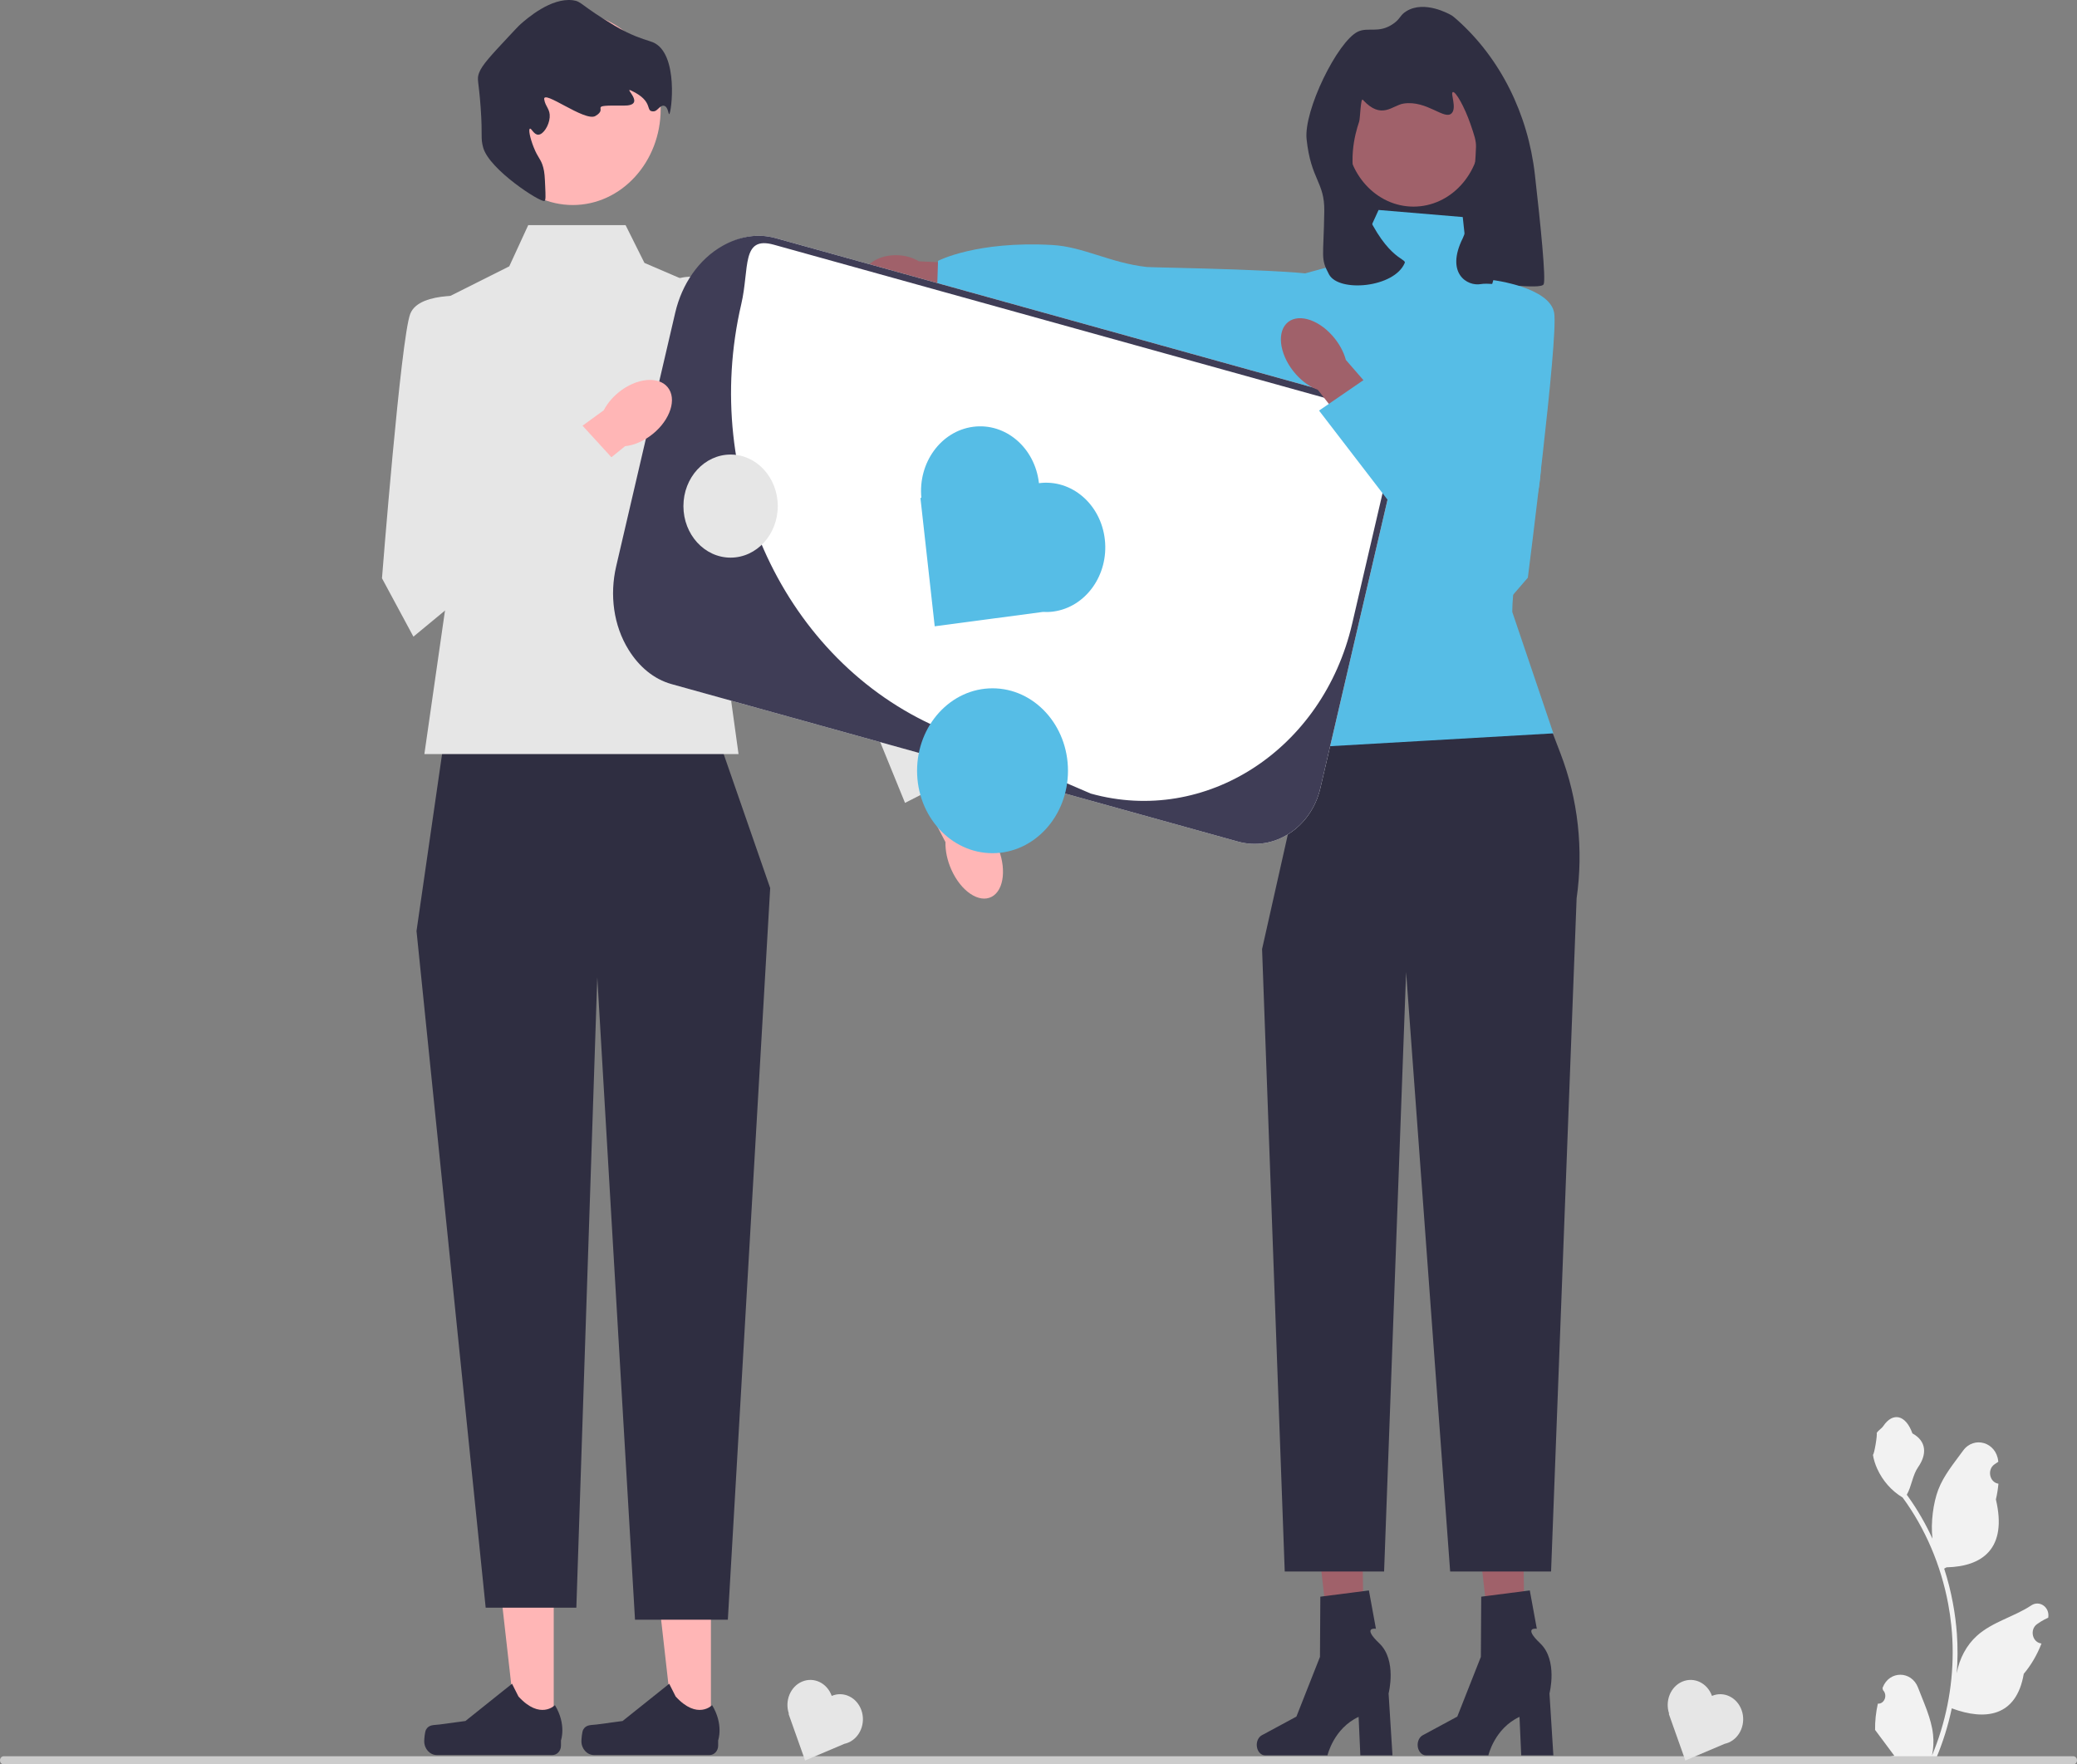 <svg width="332" height="282" viewBox="0 0 332 282" fill="none" xmlns="http://www.w3.org/2000/svg">
<rect x="0" y="0" width="332" height="282" fill="#808080" stroke="none"/>
<g clip-path="url(#clip0_800_3778)">
<path d="M239.505 52.211H215.189V9.82L239.505 18.298V52.211Z" fill="#2F2E41"/>
<path d="M243.822 267.442L238.804 267.572L236.006 242.943L243.412 242.751L243.822 267.442Z" fill="#A0616A"/>
<path d="M226.605 278.88C226.605 279.806 227.207 280.557 227.949 280.557H237.909C237.909 280.557 238.89 276.252 242.886 274.4L243.162 280.557H248.3L247.677 270.657C247.677 270.657 249.052 265.36 246.197 262.653C243.343 259.945 245.655 260.322 245.655 260.322L244.532 254.195L236.768 255.192L236.71 264.811L232.942 274.358L227.416 277.341C226.924 277.606 226.605 278.211 226.605 278.88Z" fill="#2F2E41"/>
<path d="M218.104 267.442L213.086 267.572L210.288 242.943L217.694 242.751L218.104 267.442Z" fill="#A0616A"/>
<path d="M200.887 278.88C200.887 279.806 201.489 280.557 202.231 280.557H212.191C212.191 280.557 213.172 276.252 217.168 274.4L217.444 280.557H222.582L221.96 270.657C221.96 270.657 223.334 265.36 220.48 262.653C217.625 259.945 219.937 260.322 219.937 260.322L218.814 254.195L211.05 255.192L210.993 264.811L207.225 274.358L201.698 277.341C201.206 277.606 200.887 278.211 200.887 278.88Z" fill="#2F2E41"/>
<path d="M241.057 98.558L208.98 119.471L201.737 151.688L205.359 251.166H221.242L224.76 155.362L231.801 251.166H247.933L252.014 143.582C253.137 135.763 252.251 127.757 249.452 120.458L241.057 98.558Z" fill="#2F2E41"/>
<path d="M233.814 34.689L220.362 33.559L216.741 41.472L206.393 44.298L203.807 79.341C208.924 93.866 212.136 107.746 208.98 119.471L248.3 117.21L241.735 97.817C241.735 97.817 241.574 90.645 245.196 81.037C248.817 71.428 243.126 46.559 243.126 46.559L234.849 44.298L233.814 34.689Z" fill="#56BDE6"/>
<path d="M143.241 48.321C144.551 48.365 145.761 48.083 146.713 47.577L159.166 48.86L159.552 42.368L146.878 41.765C145.956 41.196 144.764 40.832 143.455 40.788C140.462 40.686 137.989 42.291 137.93 44.371C137.871 46.451 140.249 48.219 143.241 48.321Z" fill="#A0616A"/>
<path d="M216.907 68.138C216.907 68.138 216.467 47.458 212.315 44.354C210.603 43.074 184.275 42.783 183.316 42.675C177.401 42.005 173.192 39.439 168.212 39.158C156.075 38.473 149.94 41.691 149.94 41.691L149.725 48.33L216.907 68.138Z" fill="#56BDE6"/>
<path d="M225.942 33.023C231.874 33.023 236.683 27.769 236.683 21.289C236.683 14.808 231.874 9.554 225.942 9.554C220.01 9.554 215.201 14.808 215.201 21.289C215.201 27.769 220.01 33.023 225.942 33.023Z" fill="#A0616A"/>
<path d="M222.684 3.816C220.374 5.407 218.682 4.268 217.032 5.07C213.808 6.638 208.365 17.649 208.855 22.259C209.551 28.788 211.747 29.057 211.682 33.741C211.576 41.263 211.029 41.231 212.439 43.858C214.008 46.779 222.89 45.986 224.539 42.025C224.864 41.243 221.251 41.55 217.258 31.298C215.254 26.153 216.57 21.465 217.258 19.428C217.419 18.951 217.493 15.566 217.837 15.942C220.852 19.236 222.542 16.828 224.362 16.552C228.099 15.985 230.913 19.278 232.046 18.096C232.89 17.216 231.814 14.89 232.223 14.719C232.659 14.536 234.104 17.088 235.049 19.833C235.659 21.602 235.964 22.487 235.932 23.499C235.835 26.623 235.106 35.481 233.814 38.08C231.024 43.693 234.537 45.811 236.727 45.402C238.497 45.071 246.32 46.373 246.748 45.428C247.129 44.587 246.258 35.931 245.343 27.884C244.242 18.213 239.832 9.325 232.916 3.168C232.511 2.807 232.208 2.559 232.046 2.465C231.663 2.241 227.714 0 224.804 1.789C223.733 2.448 223.907 2.973 222.684 3.816Z" fill="#2F2E41"/>
<path d="M88.512 276.603L82.553 276.602L79.718 251.49L88.513 251.49L88.512 276.603Z" fill="#FFB6B6"/>
<path d="M68.094 276.455C67.909 276.797 67.811 277.899 67.811 278.296C67.811 279.516 68.716 280.505 69.834 280.505H88.289C89.051 280.505 89.669 279.83 89.669 278.998V278.158C89.669 278.158 90.582 275.635 88.703 272.526C88.703 272.526 86.366 274.961 82.875 271.147L81.846 269.11L74.394 275.063L70.264 275.619C69.36 275.74 68.559 275.6 68.094 276.455Z" fill="#2F2E41"/>
<path d="M113.638 276.603L107.679 276.602L104.844 251.49L113.639 251.49L113.638 276.603Z" fill="#FFB6B6"/>
<path d="M93.22 276.455C93.035 276.797 92.937 277.899 92.937 278.296C92.937 279.516 93.842 280.505 94.96 280.505H113.415C114.177 280.505 114.795 279.83 114.795 278.998V278.158C114.795 278.158 115.708 275.635 113.828 272.526C113.828 272.526 111.492 274.961 108.001 271.147L106.972 269.11L99.52 275.063L95.39 275.619C94.486 275.74 93.685 275.6 93.22 276.455Z" fill="#2F2E41"/>
<path d="M114.82 118.055L71.101 117.506L66.578 148.798L77.634 256.95H92.127L95.473 156.21L101.503 258.872H116.343L123.112 141.936L114.82 118.055Z" fill="#2F2E41"/>
<path d="M300.166 272.29C301.204 272.361 301.778 270.952 300.992 270.13L300.914 269.791C300.924 269.764 300.935 269.737 300.945 269.71C301.995 266.975 305.553 266.994 306.594 269.733C307.518 272.164 308.694 274.599 308.984 277.169C309.114 278.304 309.055 279.46 308.825 280.573C310.99 275.407 312.129 269.765 312.129 264.092C312.129 262.667 312.058 261.241 311.912 259.819C311.792 258.656 311.626 257.5 311.412 256.355C310.253 250.164 307.744 244.267 304.125 239.342C302.386 238.303 300.935 236.679 300.058 234.732C299.744 234.03 299.497 233.275 299.38 232.505C299.578 232.534 300.127 229.24 299.977 229.037C300.253 228.58 300.747 228.353 301.048 227.906C302.547 225.687 304.612 226.074 305.69 229.091C307.992 230.36 308.015 232.466 306.602 234.491C305.703 235.779 305.579 237.523 304.791 238.902C304.872 239.016 304.956 239.125 305.037 239.239C306.525 241.324 307.812 243.565 308.897 245.919C308.591 243.303 309.043 240.15 309.815 238.118C310.693 235.803 312.34 233.853 313.79 231.852C315.532 229.448 319.103 230.497 319.41 233.544C319.413 233.574 319.416 233.603 319.419 233.633C319.204 233.766 318.993 233.907 318.787 234.056C317.611 234.905 318.017 236.896 319.41 237.131L319.442 237.136C319.364 237.984 319.231 238.824 319.036 239.65C320.896 247.51 316.88 250.372 311.146 250.501C311.019 250.572 310.896 250.642 310.769 250.71C311.35 252.497 311.814 254.33 312.158 256.188C312.467 257.83 312.681 259.489 312.801 261.156C312.95 263.259 312.937 265.372 312.775 267.471L312.785 267.397C313.197 265.085 314.346 262.925 316.014 261.429C318.5 259.199 322.011 258.377 324.692 256.585C325.983 255.722 327.636 256.837 327.411 258.472L327.4 258.55C327.001 258.727 326.612 258.933 326.235 259.163C326.02 259.296 325.809 259.437 325.603 259.586C324.427 260.435 324.833 262.426 326.226 262.661L326.258 262.667C326.281 262.67 326.3 262.674 326.323 262.677C325.638 264.454 324.684 266.103 323.489 267.524C322.326 274.385 317.33 275.036 311.986 273.038H311.983C311.399 275.818 310.545 278.534 309.448 281.123H300.393C300.36 281.013 300.331 280.899 300.302 280.789C301.139 280.846 301.983 280.793 302.808 280.626C302.136 279.726 301.464 278.818 300.792 277.917C300.776 277.9 300.763 277.882 300.75 277.864C300.409 277.403 300.065 276.946 299.724 276.485L299.724 276.484C299.703 275.069 299.858 273.659 300.166 272.29Z" fill="#F2F2F2"/>
<path d="M0 281.347C0 281.709 0.266 282 0.598 282H331.402C331.734 282 332 281.709 332 281.347C332 280.984 331.734 280.693 331.402 280.693H0.598C0.266 280.693 0 280.984 0 281.347Z" fill="#CCCCCC"/>
<path d="M99.996 35.98H84.435L81.403 42.568L66.578 50.006L71.855 92.527L67.834 120.525H118.053L113.564 88.135L119.594 49.156L103.011 42.019L99.996 35.98Z" fill="#E6E6E6"/>
<path d="M152.081 139.017C151.402 137.504 151.093 135.949 151.128 134.589L143.83 120.625L150.013 117.026L156.75 131.578C157.756 132.381 158.691 133.601 159.37 135.114C160.92 138.569 160.545 142.244 158.533 143.322C156.52 144.4 153.631 142.472 152.081 139.017Z" fill="#FFB6B6"/>
<path d="M103.976 47.282C103.976 47.282 108.899 41.748 114.422 45.599C119.945 49.451 140.092 88.859 140.092 88.859L155.634 122.739L144.664 128.322L131.429 95.88L103.634 63.203L103.976 47.282Z" fill="#E6E6E6"/>
<path d="M91.557 32.769C99.317 32.769 105.607 25.897 105.607 17.419C105.607 8.941 99.317 2.069 91.557 2.069C83.797 2.069 77.506 8.941 77.506 17.419C77.506 25.897 83.797 32.769 91.557 32.769Z" fill="#FFB6B6"/>
<path d="M87.147 29.773C87.212 31.277 87.245 32.029 87.033 32.12C86.397 32.393 78.199 27.104 77.234 23.584C76.784 21.942 77.164 21.909 76.835 17.237C76.521 12.769 76.168 12.733 76.585 11.628C77.048 10.399 78.462 8.886 81.29 5.858C82.359 4.713 82.894 4.141 83.231 3.845C84.254 2.948 88.065 -0.393 91.559 0.038C93.024 0.219 92.774 0.858 98.245 4.1C98.716 4.379 99.348 4.747 100.221 5.171C102.344 6.2 103.661 6.467 104.354 6.754C108.556 8.493 107.323 18.183 106.962 18.238C106.83 18.259 106.794 17.002 106.105 16.898C105.484 16.805 105.089 17.759 104.525 17.794C102.985 17.888 104.695 16.277 100.925 14.488C99.46 13.793 103.538 16.929 99.656 16.878C93.585 16.798 97.467 17.22 95.162 18.544C93.48 19.508 86.716 14.198 86.991 15.895C87.185 17.092 87.98 17.436 87.865 18.777C87.754 20.076 86.861 21.476 86.072 21.528C85.346 21.575 84.948 20.461 84.706 20.568C84.442 20.684 84.731 22.081 85.3 23.517C86.021 25.34 86.452 25.354 86.833 26.756C87.052 27.563 87.083 28.299 87.147 29.773Z" fill="#2F2E41"/>
<path d="M197.89 134.509L107.357 109.345C101.57 107.737 98.059 101.284 99.531 94.962L110.794 46.6C112.267 40.278 118.173 36.443 123.96 38.052L214.493 63.216C220.28 64.824 223.791 71.277 222.318 77.599L211.056 125.961C209.583 132.283 203.677 136.118 197.89 134.509Z" fill="white"/>
<path d="M197.89 134.509L107.357 109.345C104.463 108.541 102.139 106.526 100.478 103.854C98.062 99.966 97.432 95.071 98.493 90.517L107.937 49.962C108.998 45.408 111.693 41.438 115.516 39.284C118.143 37.804 121.067 37.247 123.96 38.052L214.493 63.216C220.29 64.827 223.793 71.267 222.318 77.599L211.056 125.961C209.583 132.283 203.677 136.118 197.89 134.509ZM123.712 39.116C118.454 37.654 119.828 42.857 118.49 48.602C111.963 76.63 125.464 105.608 150.053 116.325C163.326 122.11 174.366 126.838 174.366 126.838C192.753 131.949 211.451 119.808 216.13 99.72L221.344 77.329C222.682 71.584 219.504 65.742 214.245 64.28L123.712 39.116Z" fill="#3F3D56"/>
<path d="M166.072 77.226C165.441 71.56 160.726 67.526 155.539 68.215C150.402 68.898 146.733 73.959 147.277 79.561L147.127 79.581L149.411 100.099L166.693 97.802C167.239 97.834 167.795 97.818 168.357 97.744C173.543 97.054 177.236 91.903 176.605 86.237C175.974 80.571 171.258 76.537 166.072 77.226Z" fill="#56BDE6"/>
<path d="M132.947 271.05C132.215 268.99 130.092 267.967 128.206 268.767C126.338 269.559 125.403 271.841 126.097 273.887L126.042 273.91L128.693 281.372L134.978 278.707C135.186 278.662 135.393 278.598 135.597 278.512C137.483 277.712 138.419 275.393 137.687 273.333C136.955 271.273 134.833 270.25 132.947 271.05Z" fill="#E6E6E6"/>
<path d="M273.652 271.05C272.92 268.99 270.798 267.967 268.912 268.767C267.044 269.559 266.109 271.841 266.803 273.887L266.748 273.91L269.399 281.372L275.684 278.707C275.891 278.662 276.099 278.598 276.303 278.512C278.189 277.712 279.124 275.393 278.393 273.333C277.661 271.273 275.538 270.25 273.652 271.05Z" fill="#E6E6E6"/>
<path d="M158.651 136.362C165.312 136.362 170.712 130.463 170.712 123.186C170.712 115.909 165.312 110.01 158.651 110.01C151.991 110.01 146.591 115.909 146.591 123.186C146.591 130.463 151.991 136.362 158.651 136.362Z" fill="#56BDE6"/>
<path d="M103.826 69.751C102.532 70.667 101.156 71.188 99.915 71.311L88.092 80.888L84.085 74.608L96.511 65.57C97.121 64.383 98.118 63.224 99.412 62.308C102.369 60.216 105.753 60.186 106.972 62.241C108.191 64.296 106.783 67.659 103.826 69.751Z" fill="#FFB6B6"/>
<path d="M76.134 47.405C76.134 47.405 67.088 46.307 65.581 50.15C64.073 53.993 61.058 92.422 61.058 92.422L66.083 101.755L99.038 74.507L92.364 67.216L78.241 74.507L76.134 47.405Z" fill="#E6E6E6"/>
<path d="M207.148 59.822C208.223 61.03 209.458 61.873 210.642 62.295L220.217 74.507L225.403 69.36L215.132 57.526C214.779 56.221 214.043 54.848 212.968 53.64C210.512 50.881 207.219 50.028 205.612 51.736C204.004 53.443 204.692 57.063 207.148 59.822Z" fill="#A0616A"/>
<path d="M238.7 44.775C238.7 44.775 247.742 45.905 248.429 50.018C249.115 54.131 244.22 92.329 244.22 92.329L237.419 100.205L210.846 65.624L218.839 60.14L231.121 70.684L238.7 44.775Z" fill="#56BDE6"/>
<path d="M116.782 89.125C120.946 89.125 124.322 85.437 124.322 80.888C124.322 76.338 120.946 72.65 116.782 72.65C112.617 72.65 109.242 76.338 109.242 80.888C109.242 85.437 112.617 89.125 116.782 89.125Z" fill="#E6E6E6"/>
</g>
<defs>
<clipPath id="clip0_800_3778">
<rect width="332" height="282" fill="white"/>
</clipPath>
</defs>
</svg>
